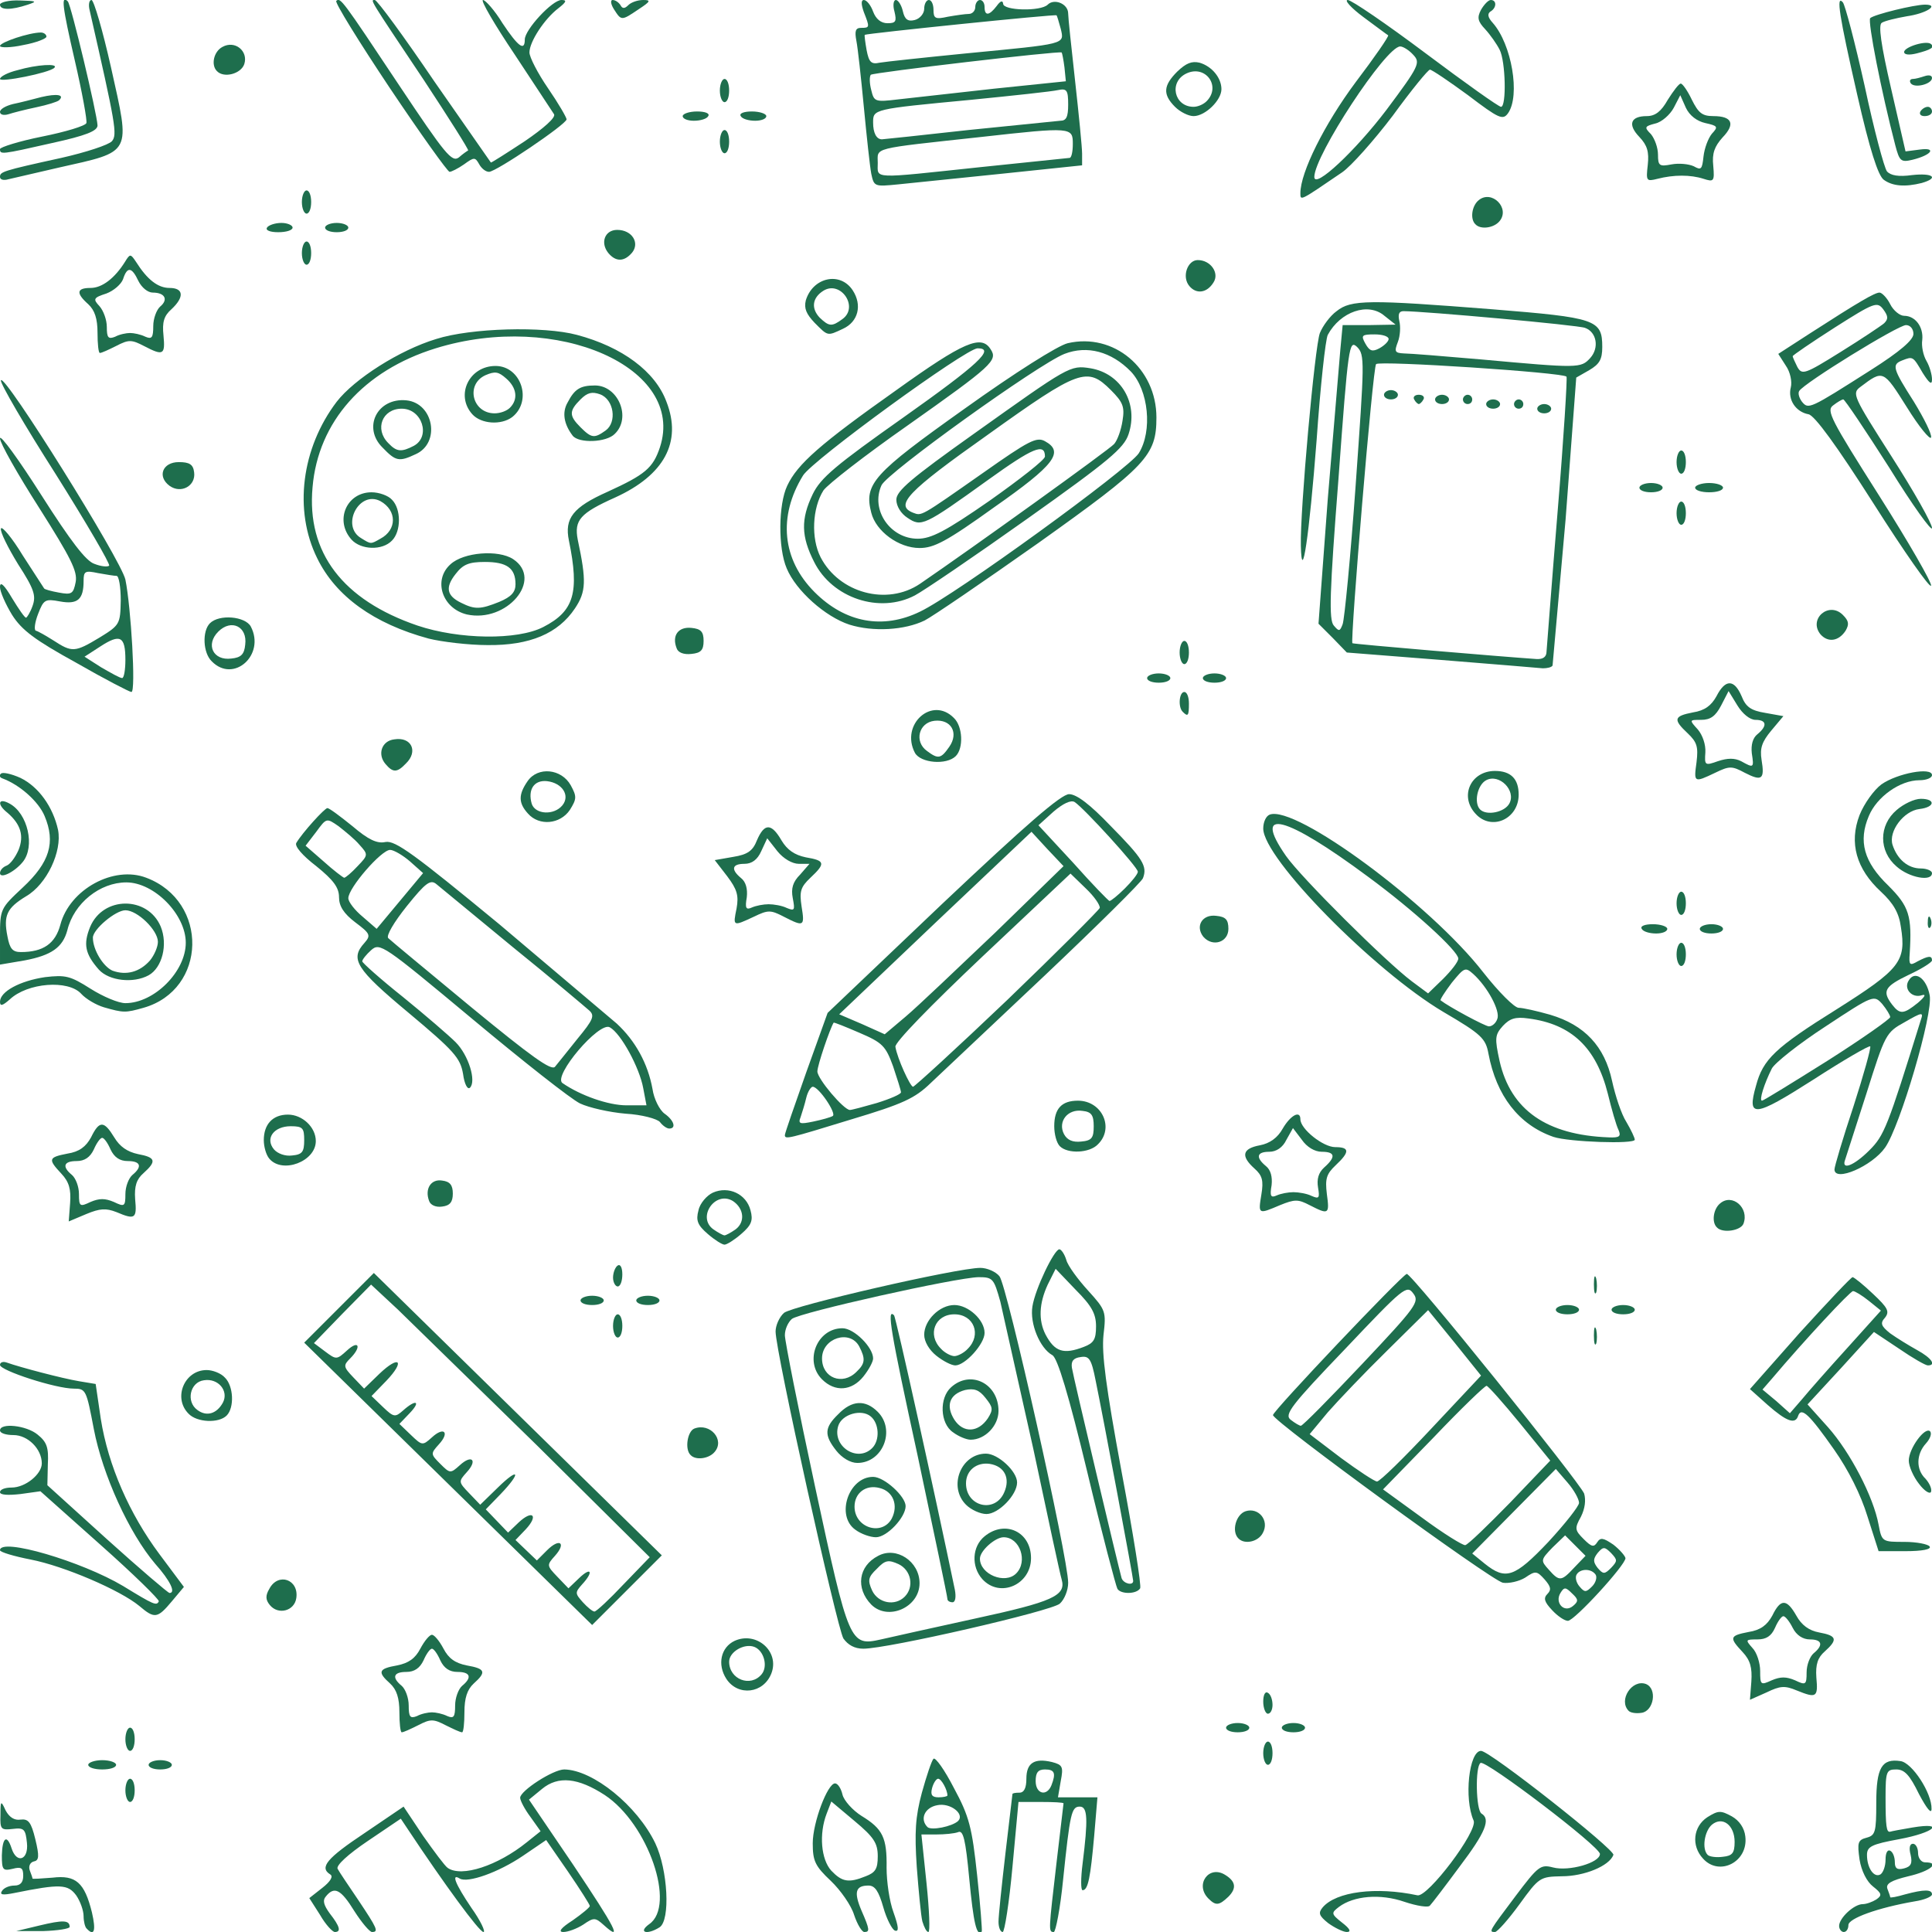 <svg xmlns="http://www.w3.org/2000/svg" xmlns:xlink="http://www.w3.org/1999/xlink" width="416" height="416" viewBox="0 0 4160 4160" preserveAspectRatio="xMidYMid meet" xmlns:v="https://vecta.io/nano"><g fill="#1e6e4d"><path d="M85 4146c50-12 65-12 65 3 0 4-26 8-57 9H35l50-12zm102 7c-4-3-7-16-7-27 0-12-7-32-16-45-18-24-34-25-133-5-25 5-32 4-27-4 4-7 16-12 27-12 13 0 19-7 19-21 0-17-4-20-23-15-21 5-23 2-23-29 1-39 11-46 21-15 11 34 37 25 33-12-3-29-6-33-30-30-26 3-28 1-27-30 0-31 1-32 11-10 8 15 19 22 32 20 17-2 23 5 32 42s8 46-3 48c-8 2-12 10-9 19 3 8 6 16 6 18 0 1 19 0 43-2 50-6 69 10 85 75 9 39 5 52-11 35zm502-30l-23-36 28-22c18-14 24-25 17-29-24-15-7-35 74-89l84-57 42 63c24 34 47 65 53 69 30 21 108-5 170-55l30-24-22-31c-12-16-22-35-22-41 0-15 71-61 95-61 62 1 157 78 196 159 27 57 33 166 9 181-27 17-47 11-22-7 58-40-2-216-96-278-57-37-100-42-135-13l-28 23 95 140c91 136 108 168 66 130-18-16-21-17-44-1-14 9-33 16-43 16-12 0-5-9 20-25 20-14 37-28 37-31s-21-36-47-74l-47-68-50 34c-53 36-119 59-136 49-19-12-10 11 25 63 20 28 31 52 26 52-9 0-85-104-162-220l-16-24-71 48c-43 29-69 53-65 60 3 6 24 37 45 68 40 60 44 68 29 68-5 0-22-20-38-45-29-47-43-54-61-32-8 9-5 19 8 37 22 28 25 40 11 40-5 0-20-16-32-37zm1150 0c-6-20-29-53-50-73-34-32-39-43-39-81 0-45 32-129 48-129 6 0 13 11 16 24s22 34 41 46c46 28 55 47 54 112 0 29 6 72 15 96 11 31 12 42 3 39-6-2-18-25-25-50-10-35-18-47-32-47-28 0-32 14-15 54 18 41 18 46 6 46-5 0-15-16-22-37zm25-83c21-8 26-16 26-43 0-28-8-41-50-76l-50-42-10 26c-17 44-12 99 10 123 23 24 37 27 74 12zm122 97c-3-12-8-65-12-117-5-75-3-108 11-160 10-36 21-69 25-73s24 24 44 63c33 61 39 85 50 188 7 64 11 119 10 121-11 12-18-19-27-114-8-85-13-105-24-100-8 3-29 5-47 5h-32l11 105c6 58 8 105 4 105s-9-10-13-23zm77-216c15-15-17-40-45-34-27 5-38 30-21 47 8 8 53-1 66-13zm-23-55c0-12-13-36-20-36-4 0-10 9-13 20-4 15 0 20 14 20 10 0 19-2 19-4zm110 272c0-13 7-79 15-148l15-127c0-2 7-3 15-3 10 0 15-10 15-30 0-34 17-45 55-36 23 6 25 10 19 41l-6 35h85l-7 83c-8 89-13 117-25 117-4 0-4-26 0-57 12-96 11-123-6-123-18 0-21 14-36 158-6 61-16 112-20 112-12 0-11-3 6-150l15-127c0-2-22-3-48-3h-49l-13 140c-7 77-17 140-21 140-5 0-9-10-9-22zm114-294c10-26 7-34-14-34-15 0-20 7-20 25 0 28 24 34 34 9zm596 297c-20-16-22-22-12-34 29-34 115-45 204-26 22 5 131-139 121-161-21-47-10-150 16-150 19 0 289 213 285 224-9 24-63 46-111 46-47 1-49 2-91 60-24 33-48 60-53 60-14 0-13-1 44-77 49-65 54-69 81-62 34 9 101-10 101-29 0-16-246-203-257-196-12 7-10 102 2 109 20 12 9 40-47 114-31 42-60 80-64 84-3 5-28 1-55-8-52-18-109-13-141 11-17 13-17 15 7 34 17 13 20 20 10 20-8 0-26-9-40-19zm1100 6c0-17 32-47 51-47 8 0 21-5 29-10 13-9 12-13-7-28-13-10-25-33-29-58-5-36-4-42 15-47s21-12 21-75c0-76 12-96 52-90 25 3 68 69 67 103 0 12-10 0-27-32-20-41-31-53-49-53-21 0-23 4-23 60 0 63 2 76 10 74 3-1 24-5 48-9 72-12 47 11-28 25-60 11-70 16-70 34 0 28 15 50 29 42 6-4 11-18 11-32s4-22 10-19 10 14 10 25c0 13 5 17 20 13s18-11 14-29c-4-15-2-24 5-24 6 0 11 9 11 20s7 20 15 20c34 0 12 19-36 30-37 9-49 16-45 27 3 8 6 16 6 18s15-1 32-6c41-11 58-11 58 0 0 5-17 12-37 15-81 14-143 37-143 51 0 8-4 15-10 15-5 0-10-6-10-13zm-1358-59c-30-30 1-73 36-51 23 14 25 29 7 47-20 19-27 20-43 4zm1065-86c-26-28-21-69 9-89 24-15 29-15 53-2 16 9 27 25 29 43 7 55-56 87-91 48zm68-36c0-36-26-56-49-37-16 14-22 52-9 65 4 4 19 6 33 4 20-2 25-8 25-32z"/><use xlink:href="#B"/><path d="M190 3800c0-5 14-10 30-10 17 0 30 5 30 10 0 6-13 10-30 10-16 0-30-4-30-10z"/><use xlink:href="#C"/><use xlink:href="#B" x="2450" y="-80"/><use xlink:href="#B" y="-110"/><path d="M860 3687c0-31-6-49-20-62-28-25-25-32 15-39 25-5 39-15 50-36 9-17 20-30 25-30s16 13 25 30c11 21 25 31 50 36 40 7 43 14 15 39-14 13-20 31-20 62 0 23-2 43-5 43-4 0-19-7-35-15-27-14-33-14-60 0-16 8-31 15-35 15-3 0-5-20-5-43zm70 0c8 0 23 3 33 8 14 6 17 2 17-23 0-16 7-35 15-42 22-18 18-30-10-30-17 0-29-8-37-25-6-14-14-25-18-25s-12 11-18 25c-8 17-20 25-37 25-28 0-32 12-10 30 8 7 15 26 15 42 0 25 3 29 18 23 9-5 24-8 32-8z"/><use xlink:href="#C" x="2320" y="-80"/><use xlink:href="#C" x="2440" y="-80"/><path d="M2720 3664c0-14 4-23 10-19 6 3 10 15 10 26 0 10-4 19-10 19-5 0-10-12-10-26zm787 20c-23-23 7-69 37-58 25 10 17 58-9 62-12 2-24 0-28-4zm264-63c2-30-2-46-19-64-29-31-28-35 13-43 26-4 40-15 51-35 18-37 31-37 52 0 11 20 27 32 49 36 38 7 41 15 12 41-15 13-20 28-18 56 4 43 0 45-42 28-26-11-36-10-65 4l-36 16 3-39zm94-3c23 11 25 10 25-17 0-16 7-34 15-41 22-18 18-30-8-30-15 0-29-9-37-25-7-14-16-25-20-25s-12 11-18 25c-8 18-19 25-38 25-26 0-26 1-11 18 10 10 17 33 17 50 0 30 1 31 25 20 19-8 31-8 50 0zm-2301-3c-20-31-12-68 18-82 47-21 97 23 79 70-17 44-72 50-97 12zm76-10c14-17 5-51-16-59-22-8-54 11-54 32 0 38 46 56 70 27zm176-77c-14-24-146-618-146-661 0-13 8-31 18-40 17-15 373-97 423-97 14 0 33 8 41 18 16 18 148 607 148 660 0 16-8 36-18 45-18 16-370 97-423 97-19 0-33-8-43-22zm284-43c166-36 196-49 186-84-3-9-30-135-61-281l-71-317c-14-50-16-53-47-53-49 1-385 76-402 90-8 7-15 22-15 35 0 12 29 159 65 326 73 339 75 344 142 329 21-5 112-25 203-45zm-224-30c-34-35-28-83 15-105 39-21 89 12 89 59 0 52-68 82-104 46zm72-17c21-21 14-57-13-70-22-10-29-9-47 10-19 18-20 25-10 47 13 27 49 34 70 13zm92 5c0-5-29-143-64-308-59-271-67-319-51-303 4 3 89 389 131 591 3 16 1 27-5 27s-11-3-11-7zm75-43c-24-27-22-70 5-92 44-36 100-10 100 47s-67 87-105 45zm73-12c26-26 8-78-27-78-18 0-51 29-51 46 0 34 54 56 78 32z"/><path d="M1842 3294c-43-30-15-114 38-114 24 0 70 42 70 63 0 24-40 67-64 67-12 0-32-7-44-16zm78-24c15-29 3-59-26-66-30-8-54 11-54 40 0 46 59 64 80 26zm160-30c-39-39-11-110 43-110 26 0 67 38 67 62 0 27-40 68-66 68-13 0-33-9-44-20zm82-26c14-31 1-57-31-62-28-4-51 14-51 42 0 50 62 65 82 20zm-361-90c-27-34-26-50 4-79 29-30 58-32 85-5 39 39 11 110-44 110-15 0-33-11-45-26zm77-6c17-17 15-53-3-68-20-17-62-5-70 20-14 44 41 80 73 48zm174-34c-28-19-30-74-4-97 42-38 102-8 102 51 0 32-29 62-60 62-9 0-26-7-38-16zm75-30c12-19 11-24-5-44-14-18-25-21-44-17-34 9-42 34-23 64 19 29 51 28 72-3zm-357-84c-39-39-11-110 44-110 25 0 66 41 66 65 0 7-9 24-21 39-25 31-61 34-89 6zm74-16c19-18 20-28 6-55-20-37-80-18-80 26 0 42 44 59 74 29zm172-35c-15-12-26-30-26-45 0-31 33-64 65-64 30 0 65 32 65 60 0 24-42 70-63 70-8 0-26-9-41-21zm68-15c30-30 13-74-29-74s-59 44-29 74c8 9 22 16 29 16s21-7 29-16zM965 3195l-310-304 150-150 620 608-150 150-310-304zm378 216l56-58-242-240-300-293-58-54-62 63-61 63 24 18c24 18 25 18 47-2 26-24 32-8 7 17-15 15-15 18 7 41l23 24 33-32c43-41 56-28 15 15l-32 33 25 24c23 22 26 22 43 7 28-25 39-20 14 6l-22 23 25 24c24 23 25 23 45 5 26-24 39-11 15 15-18 20-18 21 3 42s22 21 42 3c26-24 39-11 15 15-18 20-18 21 5 45l24 25 38-37c46-45 51-33 6 14l-32 33 48 50 23-22c30-28 43-15 15 15l-22 23 46 44 22-22c27-27 42-16 17 12-18 20-18 21 5 45l24 25 23-22c26-25 32-14 6 14-15 17-15 19 2 38 10 11 21 20 25 20s32-26 63-59zm1999 56c-17-18-19-26-10-35s7-16-6-31c-17-19-20-19-42-4-13 8-35 13-48 11-25-5-494-347-495-361-1-8 276-300 288-304 9-3 372 448 382 473 4 14 2 32-7 50-14 25-13 29 6 48 17 17 22 18 29 7s13-10 35 5c14 11 25 24 26 29 0 15-110 135-124 135-7 0-22-10-34-23zm43-36c-14-14-17-14-25-1-13 21 8 44 27 28 12-10 12-14-2-27zm51-40c-9-14-33-14-41-1-4 6-1 18 6 26 11 13 14 13 27 0 8-8 11-19 8-25zm-46-16l24-25-44-44-27 26c-26 27-26 28-8 48 23 26 27 25 55-5zm-56-55c36-39 66-77 66-84 0-8-11-28-25-44l-25-29-180 182 27 22c45 36 64 30 137-47zm135 24c-14-14-17-14-29 0-10 13-10 19 0 32 12 14 15 14 29 0 14-15 14-17 0-32zm-217-109l86-90-65-80c-36-44-68-80-72-81-3-1-55 49-114 111l-109 112 84 61c46 34 88 60 93 59 6-1 49-43 97-92zm-170-159l107-114-57-71-57-70-88 87c-49 48-106 108-128 133l-39 47 67 51c38 28 73 51 78 51 6 0 58-51 117-114zm-149-139c117-124 124-134 110-152-14-19-21-13-147 120-117 122-131 141-117 152 9 7 19 13 22 13 4 0 63-60 132-133zM300 3458c-41-34-162-86-234-100-36-7-66-16-66-20 0-28 176 24 265 77 67 41 72 43 77 33 1-4-55-59-126-122L87 3211l-43 6c-27 3-44 2-44-4s11-10 25-10c30 0 65-29 65-52 0-31-30-61-61-61-16 0-29-4-29-10 0-17 57-11 81 9 20 16 24 28 22 64l-1 45 128 116c71 64 132 116 135 116 14 0 2-26-31-63-56-66-113-191-132-290-16-84-17-87-43-87-39 0-159-39-159-51 0-6 7-8 15-5 28 10 119 34 155 40l36 6 11 75c16 101 62 205 126 291l53 71-26 31c-31 37-37 38-70 10zm281-2c-9-11-10-20-1-35 19-36 64-20 58 20-4 28-39 37-57 15zm1825-35c-3-5-33-118-65-252-40-166-64-245-75-251-27-15-49-68-43-105 6-38 47-123 58-123 4 0 11 10 15 23 3 12 25 42 47 66 38 42 39 45 33 96-4 40 5 110 39 294 25 133 43 246 40 251-8 13-42 13-49 1zm34-17c0-7-64-350-81-432-9-46-14-53-32-50-16 2-21 9-19 23 3 20 100 428 107 453 4 12 25 17 25 6zm-106-504c21-8 26-16 26-44 0-27-9-44-44-79l-43-45-17 34c-19 41-20 77-5 107 20 38 39 44 83 27zm1687 365c-14-46-41-100-72-144-52-74-70-92-77-73-6 20-25 13-66-23l-38-34 107-121c60-66 111-120 114-120s23 16 44 36c32 30 36 38 26 51-11 12-9 18 11 34 14 10 40 26 58 36 31 17 42 33 23 33-5 0-33-16-62-36l-54-36-71 78-72 78 44 49c48 54 98 150 109 210 7 37 8 37 56 37 26 0 51 5 54 10 4 6-16 10-52 10h-58l-24-75zm-43-363l72-80-26-21c-15-12-30-21-34-21-6 0-104 105-175 189l-20 23 30 25 29 26 26-30c14-17 58-67 98-111zm-1311 411c-16-15-6-52 15-59 28-9 52 20 37 47-10 19-39 25-52 12zm1465-118c-12-15-22-38-22-50 0-26 35-74 46-63 4 5 0 16-9 26-21 23-22 56-1 76 8 9 14 21 12 28-2 6-14-1-26-17zm-2645-62c-13-12-7-51 8-57 34-13 66 24 44 50-12 15-41 19-52 7zm-1081-89c-34-34-9-94 39-94 13 0 31 7 39 16 19 18 21 65 4 82s-64 15-82-4zm74-24c13-25-10-53-41-48-30 4-39 46-14 64 20 15 42 8 55-16zm2952-145c0-16 2-22 5-12 2 9 2 23 0 30-3 6-5-1-5-18z"/><use xlink:href="#B" x="1050" y="-1000"/><use xlink:href="#C" x="3030" y="-980"/><use xlink:href="#C" x="3150" y="-980"/><use xlink:href="#C" x="930" y="-1000"/><use xlink:href="#C" x="1050" y="-1000"/><path d="M3432 2765c0-16 2-22 5-12 2 9 2 23 0 30-3 6-5-1-5-18zm-2112-14c0-11 5-23 10-26 6-4 10 5 10 19s-4 26-10 26c-5 0-10-9-10-19zm204-94c-22-19-26-29-20-51 3-15 18-32 31-38 34-15 72 3 81 38 6 22 2 32-20 51-15 13-31 23-36 23s-21-10-36-23zm60-10c21-16 18-45-6-61-38-23-78 35-42 61 10 7 21 13 24 13s14-6 24-13zm2113-4c-12-11-8-40 7-52 26-22 63 10 50 44-6 15-45 21-57 8zm-3546-53c2-29-2-45-19-63-29-31-28-35 13-43 26-4 40-15 51-35 18-37 28-36 50 0 12 20 28 31 51 36 38 7 41 15 12 41-15 13-20 28-18 56 4 42 0 45-40 28-23-9-36-8-65 4l-38 16 3-40zm94-2c23 11 25 10 25-17 0-16 7-34 15-41 22-18 18-30-10-30-17 0-29-8-37-25-6-14-14-25-18-25s-12 11-18 25c-8 17-20 25-37 25-28 0-32 12-10 30 8 7 15 25 15 41 0 27 2 28 25 17 19-8 31-8 50 0zm2471-16c5-30 2-41-15-56-30-27-26-43 12-50 21-4 38-16 49-36 17-29 38-40 38-20 0 21 49 60 75 60 31 0 32 10 1 39-20 19-23 29-19 62 6 44 4 45-37 24-25-13-32-13-64 0-47 20-47 20-40-23zm69-5c11 0 29 3 39 8 16 7 18 5 14-18-3-18 1-32 13-43 26-23 24-34-5-34-15 0-32-10-43-26l-19-25-14 25c-8 17-22 26-37 26-27 0-30 12-7 31 10 8 14 23 12 41-4 23-2 28 11 22 9-4 25-7 36-7zm-1861 19c-10-26 4-48 28-44 17 2 23 10 23 28s-6 26-23 28c-13 2-25-3-28-12zm3026-68c0-6 18-67 41-136 22-68 38-126 36-129-3-2-58 30-123 72-127 81-143 83-123 13 15-57 41-82 174-165 136-86 150-103 138-177-4-30-16-51-43-76-53-49-69-105-46-165 10-25 31-54 47-66 34-24 109-38 109-20 0 6-12 11-27 11-42 0-92 36-109 77-23 54-11 99 42 150 45 45 51 65 46 146-2 25 0 27 17 17 23-12 31-13 31-2 0 4-22 18-50 31-52 25-58 35-36 64 17 22 25 21 56-4 15-13 18-19 8-16-21 7-40-14-28-32 13-22 38-5 45 32 8 39-64 283-96 328-28 40-109 75-109 47zm75-41c32-32 39-49 111-281 6-17 3-17-35 5-40 22-42 26-82 153l-46 143c-9 24 19 13 52-20zm-90-193c74-47 135-90 135-94s-8-17-17-28c-18-20-19-20-122 48-57 37-110 79-116 91-16 32-28 69-21 69 3 0 66-39 141-86z"/><path d="M580 2495c-7-8-12-26-12-40 0-34 19-55 52-55 31 0 60 27 60 57 0 44-72 71-100 38zm75-40c0-26-3-30-29-30-36 0-56 26-36 50 8 9 24 15 39 13 22-2 26-8 26-33zm1627 13c-7-7-12-26-12-43 0-38 16-55 51-55 52 0 79 59 43 94-18 19-65 21-82 4zm73-43c0-24-5-31-24-33-32-5-54 23-40 50 7 13 19 18 37 16 23-2 27-8 27-33zm990 23c-75-26-123-89-140-179-6-33-15-42-97-90-150-89-388-331-388-395 0-14 6-27 14-30 56-21 346 193 460 340 33 42 67 76 76 76s40 7 68 15c74 22 117 68 133 142 7 32 20 72 31 89 10 17 18 34 18 38 0 10-142 5-175-6zm140-15c-5-10-15-45-23-78-25-99-78-150-171-162-28-4-40 0-55 16-17 19-18 26-7 76 24 105 101 159 235 164 23 1 27-2 21-16zm-261-239c7-17-21-69-52-97-17-15-19-14-46 19-15 20-26 37-24 38 18 14 96 56 104 56 7 0 15-7 18-16zm-84-130c0-16-96-104-194-176-179-133-251-151-177-45 32 46 215 228 271 270l35 26 32-31c18-18 33-37 33-44zm-1450 380c0-4 21-64 46-135l46-128 248-236c179-169 255-235 272-235 16 0 45 22 89 68 70 71 80 87 70 113-3 8-98 102-211 209l-246 232c-34 33-60 45-170 78-137 42-144 44-144 34zm103-41c9-5-30-63-43-63-4 0-11 11-14 24s-9 32-12 41c-6 15-2 16 27 10 19-4 37-9 42-12zm95-28c29-9 52-19 52-23s-8-29-17-56c-16-44-23-51-72-72-30-13-55-23-56-22-8 13-35 92-35 105 0 16 57 83 70 83 4 0 30-7 58-15zm281-222c108-104 197-193 199-198 1-6-12-25-30-42l-33-32-190 179c-111 105-189 185-187 194 4 25 32 86 38 86 3 0 95-84 203-187zm-26-145l147-143-35-37-34-37-207 196-207 197 49 21 49 22 45-38c25-21 111-103 193-181zm279-95c15-15 28-31 28-36 0-10-116-137-136-150-8-5-25 3-46 21l-32 29 75 81c40 45 76 82 78 82 3 0 18-12 33-27zm-1001 503c-6-7-39-16-74-18-35-3-79-13-98-22s-123-91-232-182c-192-160-199-165-218-148-10 9-19 20-19 24 0 3 39 38 88 77 48 39 99 83 113 97 28 28 45 84 31 98-5 5-12-7-15-30-6-34-19-49-117-131-114-95-127-116-95-151 14-16 12-20-20-44-25-19-35-35-35-54 0-21-12-37-49-67-30-23-47-43-43-50 13-22 61-75 67-75 4 0 28 18 54 39 34 29 53 38 71 34 21-4 63 27 245 177l253 214c40 37 67 86 77 141 3 21 15 45 26 53 20 14 26 32 10 32-5 0-14-6-20-14zm-36-73c-8-44-48-118-72-131-23-13-123 105-102 120 39 27 99 48 138 48h43l-7-37zm-141-107c33-40 37-49 25-60-8-7-81-69-164-136l-165-136c-13-11-23-4-64 47-28 35-45 64-40 69s86 72 179 149c129 106 172 137 180 128 6-7 28-35 49-61zm-361-381c-15-13-35-25-43-25-19 0-90 82-90 104 0 8 14 26 31 40l30 26 100-120-28-25zm-113 10c23-24 23-25 4-46-10-12-31-29-45-40-26-18-26-18-48 12l-23 30 39 34c21 19 41 34 44 35 3 0 16-11 29-25zm-546 304c-17-5-39-18-49-29-28-31-116-24-154 12-16 14-21 15-21 5 0-22 43-45 97-53 44-5 54-3 98 25 27 17 60 31 75 31 62 0 130-68 130-130 0-61-68-130-128-130-57 0-113 45-127 103-10 37-34 54-92 65l-53 9v-60c0-60 1-61 49-106 58-54 71-97 47-154-13-31-53-67-91-81-6-2-7-7-3-10 3-4 22 0 42 9 39 19 70 62 81 112 9 46-24 117-69 143-41 25-49 41-40 86 5 27 11 34 29 34 48 0 74-18 85-59 20-76 115-128 185-101 135 51 131 241-6 280-39 11-43 11-85-1zm-11-81c-30-34-34-55-19-92 28-67 124-67 152-1 16 39 3 89-26 105-33 18-85 12-107-12zm110-20c9-11 17-29 17-40 0-25-44-68-70-68-21 0-70 41-70 59 0 26 22 62 42 71 30 11 59 3 81-22z"/><use xlink:href="#B" x="3340" y="-1800"/><path d="M2591 2017c-18-23-2-49 28-45 20 2 26 8 26 28 0 29-34 40-54 17zm944-17c-4-6 7-10 24-10s31 5 31 10c0 6-11 10-24 10-14 0-28-4-31-10z"/><use xlink:href="#C" x="3340" y="-1800"/><path d="M4151 1984c0-11 3-14 6-6 3 7 2 16-1 19-3 4-6-2-5-13zm-2565-28c5-28 1-41-20-69l-27-35 40-7c31-5 42-13 51-36 16-37 31-37 53 1 12 20 28 31 52 36 42 7 43 13 10 44-21 20-24 29-19 62 7 43 5 44-38 22-29-15-34-15-65 0-45 21-45 21-37-18zm69-9c11 0 29 3 39 8 17 7 18 5 13-21-4-21 0-35 16-51l20-23h-23c-14 0-33-11-46-27l-22-28-13 28c-8 18-20 27-36 27-27 0-30 12-7 31 10 8 14 23 12 41-4 23-2 28 11 22 9-4 25-7 36-7z"/><use xlink:href="#B" x="3340" y="-1910"/><path d="M0 1880c0-6 6-13 14-16s19-18 26-34c12-30 5-55-24-80-23-18-20-33 4-20 40 21 56 93 29 126-18 22-49 37-49 24zm4084-14c-39-33-39-89 0-122 15-13 38-24 52-24 32 0 31 18-3 22s-67 48-58 77c10 31 33 51 61 51 13 0 24 5 24 10 0 19-49 10-76-14zm-2947-114c-21-23-21-41-1-70 22-32 73-27 93 9 13 24 13 29-2 53-21 31-66 35-90 8zm74-18c17-21 0-48-33-52-28-3-42 18-33 49 8 23 48 25 66 3zm1966 18c-35-38-10-92 42-92 34 0 51 17 51 51 0 53-59 79-93 41zm73-22c15-28-22-65-50-50-19 10-27 49-13 63s53 6 63-13zm403-89c4-33 1-43-19-62-32-30-30-37 11-45 26-4 40-15 51-35 19-37 38-37 54 0 9 23 20 31 51 36l39 7-26 31c-20 24-25 38-21 63 7 42 1 47-36 28-28-15-33-15-64 0-46 22-46 21-40-23zm96-2c27 15 28 15 23-17-2-18 2-33 12-41 22-18 20-31-4-31-12 0-28-13-39-31l-19-31-16 31c-12 23-23 31-43 31-26 0-26 0-7 21 10 12 17 32 16 49-2 28-1 29 27 19 21-7 36-7 50 0zm-2919 6c-18-21-8-50 19-53 37-6 52 26 25 52-19 20-28 20-44 1zm1140-24c-32-61 37-123 84-75 19 18 21 65 4 82-20 20-76 15-88-7zm74-13c21-30 4-60-32-56-34 4-44 45-16 65 24 18 30 17 48-9zm503-75c-11-10-8-43 3-43 6 0 10 11 10 25 0 26-2 29-13 18zM164 1427c-89-49-117-70-138-103-14-23-26-50-26-60 0-13 9-5 26 24 14 23 27 42 30 42 2 0 9-11 14-25 8-22 4-36-31-90-22-36-39-70-37-77 2-6 24 20 47 58l46 71c1 2 15 6 32 9 27 5 31 3 36-23 4-23-10-51-79-160-46-72-84-139-84-149s40 45 89 122c63 99 96 142 114 148 15 6 29 7 32 4s-49-92-115-197C53 916 0 825 2 819c6-18 259 387 268 429 12 58 23 242 13 242-4 0-58-28-119-63zm106-6c0-51-11-57-54-29l-34 22 36 23c21 12 40 23 45 23 4 0 7-18 7-39zm-56-48c44-27 45-29 46-80 0-29-4-53-9-53s-23-3-40-6c-28-6-31-4-31 17 0 40-13 51-51 44-32-6-35-4-47 27-7 18-9 34-5 36 5 1 22 11 38 21 40 26 46 26 99-6z"/><use xlink:href="#C" x="2150" y="-2340"/><use xlink:href="#C" x="2270" y="-2340"/><path d="M456 1424c-19-18-21-65-4-82 20-20 76-15 88 7 32 61-37 123-84 75zm72-36c5-39-30-56-58-28s-11 63 28 58c21-2 28-9 30-30zm2575 33l-203-16-30-31-31-31 20-269 27-321 5-53h57l57-1-24-19c-35-30-95-9-122 41-5 10-16 111-24 226-16 207-32 316-34 228-2-74 30-430 41-458 6-15 22-37 36-47 31-25 69-25 336-4 222 18 236 22 236 81 0 27-6 37-28 50l-28 16-23 306-28 314c-2 4-12 6-21 6-9-1-108-9-219-18zm227-18c1-10 11-146 24-303s21-287 19-289c-7-9-403-35-410-27-7 6-56 596-51 601 3 2 322 29 396 34 15 1 22-5 22-16zm-411-358c19-267 20-281 3-298-17-16-19-3-40 284-19 244-21 304-10 316 11 13 13 13 19-3 4-11 17-145 28-299zm505-274c20-22 14-56-11-65-14-6-348-36-391-36-10 0-12 7-9 21 3 12 2 32-3 45-8 21-7 24 13 25 12 0 87 6 167 13 209 19 214 19 234-3zm-434-41c0-6-14-10-30-10-28 0-30 2-20 20 9 16 15 18 30 10 11-6 20-15 20-20z"/><use xlink:href="#D"/><use xlink:href="#D" x="-110" y="-10"/><path d="M3260 870c0-5 5-10 10-10 6 0 10 5 10 10 0 6-4 10-10 10-5 0-10-4-10-10zm-215-10c-3-5 1-10 10-10s13 5 10 10c-3 6-8 10-10 10s-7-4-10-10z"/><use xlink:href="#D" x="-220" y="-20"/><path d="M3150 860c0-5 5-10 10-10 6 0 10 5 10 10 0 6-4 10-10 10-5 0-10-4-10-10z"/><use xlink:href="#D" x="-330" y="-30"/><use xlink:href="#B" x="2270" y="-2450"/><path d="M1457 1396c-11-28 4-47 32-44 20 2 26 8 26 28s-6 26-26 28c-17 2-29-3-32-12zm-534-21c-118-32-200-91-240-173-51-103-34-237 42-337 38-49 135-111 214-135 75-24 232-28 303-9 98 26 169 79 193 144 34 87-5 158-110 206-76 34-89 49-81 91 19 89 18 112-6 148-36 54-97 80-188 79-41 0-99-7-127-14zm247-25c66-34 78-74 55-186-10-48 9-72 83-105 81-37 98-51 113-96 56-171-221-294-483-213-155 48-253 158-265 299-13 141 65 243 226 298 89 30 215 32 271 3zm-165-27c-53-13-73-74-35-108 28-26 103-32 135-11 66 44-14 138-100 119zm70-27c26-11 35-21 35-38 0-35-19-48-66-48-34 0-47 5-63 26-23 29-19 47 12 62 30 15 42 14 82-2zm-318-134c-37-41-11-102 43-102 16 0 36 7 44 16 20 20 20 68 0 88-21 22-67 20-87-2zm62-2c36-19 36-61 0-81-46-24-86 54-41 80 21 13 20 13 41 1zm5-196c-44-43-12-108 51-102 59 6 74 92 20 116-36 17-43 15-71-14zm67-4c37-20 18-80-26-80-42 0-59 44-29 74 18 19 28 20 55 6zm342-22c-19-25-23-50-11-71 15-29 27-37 59-37 50 0 79 69 43 104-18 19-78 21-91 4zm71-11c25-18 18-67-12-78-17-6-27-4-42 11-25 25-25 35 0 60 24 24 30 24 54 7zm-287-35c-37-41-7-104 50-104 55 0 80 75 36 110-24 18-67 15-86-6zm81-14c18-18 15-43-8-63-17-15-24-16-45-7-43 20-28 82 20 82 12 0 26-5 33-12zm2822 488c-27-33 18-72 48-42 13 13 14 20 6 34-15 23-38 26-54 8zm-2091-21c-52-17-115-73-135-121-19-44-18-138 1-178 22-47 71-90 235-206 145-104 183-120 203-88 16 24 4 35-180 165-90 63-171 126-180 139-24 38-27 103-6 144 40 77 143 105 214 57 114-78 409-290 418-301 7-8 15-30 18-50 5-30 1-40-25-66-51-51-68-45-265 96-174 123-201 152-161 168 19 7 14 10 151-86 98-69 115-78 133-68 42 23 21 51-109 142-103 74-130 88-161 88-45 0-94-36-104-76-16-62 4-84 201-224 109-78 201-136 222-141 99-23 191 54 191 160 0 82-21 104-254 270-119 84-229 159-245 167-43 21-111 25-162 9zm152-28c76-36 450-308 471-341 30-48 21-136-17-176-42-43-94-57-143-38-56 22-382 256-394 283-24 53 19 115 78 115 29 0 60-16 155-82 65-46 119-88 119-95 0-30-26-19-122 50-139 100-144 102-174 82-14-9-24-25-24-39 0-19 32-46 167-142 205-146 207-148 251-141 66 11 104 76 82 142-10 30-42 57-218 182-114 81-223 155-242 165-76 40-178 6-217-72-28-55-29-92-3-146 17-35 49-62 195-165 161-114 199-149 160-149-25 0-356 241-376 274-54 88-45 181 25 251 66 66 147 81 227 42zm2053-233c-79-124-127-190-140-192-27-5-45-31-38-58 3-12-1-33-11-47l-16-25 68-44c107-69 140-88 150-88 5 0 16 11 23 25s21 25 30 25c24 0 42 24 39 52-2 13 2 33 9 45s12 30 12 40c0 13-6 8-20-14-21-36-21-36-44-27s-21 17 25 89c22 36 39 70 37 77-2 6-26-23-52-65-51-81-51-81-100-44-19 14-16 20 67 150 48 75 87 144 87 154 0 9-42-49-92-130-51-80-96-147-99-147s-13 6-22 13c-15 11-5 30 99 194 64 101 114 188 112 194-2 7-58-73-124-177zm-6-287c63-40 92-65 92-78 0-11-7-19-16-19-17 0-220 125-230 142-3 5 0 15 6 23 14 17 16 16 148-68zm29-101c9-9 9-15-2-30-13-17-19-15-104 39-50 32-91 60-91 62s5 13 10 23c10 18 16 16 93-32 45-28 87-56 94-62z"/><use xlink:href="#B" x="3340" y="-2750"/><path d="M365 1046c-27-20-15-51 20-51 23 0 31 5 33 22 4 29-28 47-53 29z"/><use xlink:href="#C" x="3210" y="-2750"/><path d="M3650 1050c0-5 14-10 30-10 17 0 30 5 30 10 0 6-13 10-30 10-16 0-30-4-30-10z"/><use xlink:href="#B" x="3340" y="-2860"/><path d="M210 717c0-31-6-49-20-62-27-24-25-35 5-35 25 0 52-21 74-56 11-18 12-18 24 0 24 38 47 56 72 56 31 0 32 20 4 46-16 14-20 28-17 56 4 42 0 45-42 23-27-14-33-14-60 0-16 8-31 15-35 15-3 0-5-20-5-43zm70 0c8 0 23 3 33 8 14 6 17 2 17-23 0-16 7-35 15-42 18-15 10-30-16-30-11 0-24-11-31-25-14-30-24-32-33-4-4 11-20 25-36 31-28 9-29 12-15 27 9 10 16 30 16 45 0 23 3 27 18 21 9-5 24-8 32-8zm1474-22c-18-19-23-31-19-48 15-50 74-63 101-22 21 32 12 68-21 83-34 16-32 16-61-13zm60-8c36-26-4-84-41-61-24 15-27 38-8 58 20 19 26 20 49 3zm747-71c-17-20-4-56 18-56 28 0 47 28 34 48-14 23-37 26-52 8z"/><use xlink:href="#B" x="380" y="-3310"/><path d="M1310 545c-18-22-8-50 19-50 32 0 49 28 32 49-17 20-35 20-51 1zm-735-55c3-5 17-10 31-10 13 0 24 5 24 10 0 6-14 10-31 10s-28-4-24-10z"/><use xlink:href="#C" x="380" y="-3310"/><path d="M3177 483c-12-11-8-40 7-52 28-23 68 17 45 45-12 15-41 19-52 7z"/><use xlink:href="#B" x="380" y="-3420"/><path d="M2800 416c0-45 52-149 119-239 41-54 72-99 70-101-2-1-26-19-53-39s-42-37-34-37 84 52 168 115 157 115 162 115c12 0 10-98-3-123-6-12-20-32-31-44-16-17-18-25-9-42 7-12 16-21 21-21 13 0 13 17-1 25-7 5-5 13 5 24 41 46 60 157 33 195-11 15-19 12-86-39-41-30-78-55-82-55s-40 44-80 99c-41 54-90 109-109 122-91 62-90 62-90 45zm185-179c71-95 74-102 58-119-9-10-22-18-28-18-31 0-185 235-185 281 0 27 89-57 155-144zM1876 374c-3-16-10-81-16-144s-13-127-16-142c-4-21-2-28 10-28 19 0 19-1 6-34-6-17-6-26 0-26s15 11 20 25c6 16 17 25 31 25 18 0 20-4 15-25-4-14-2-25 3-25s12 11 15 24c4 18 11 23 26 19 11-3 20-14 20-24 0-11 5-19 10-19 6 0 10 10 10 21 0 19 4 21 31 15 17-3 38-6 45-6 8 0 14-7 14-15s5-15 10-15c6 0 10 7 10 15 0 20 10 19 26-2 8-11 13-13 14-5 0 15 81 17 96 2 14-14 44-2 44 19 0 9 7 74 15 146s15 142 15 156v25l-172 18-224 23c-51 5-52 5-58-23zm234-14l193-20c4 0 7-13 7-30 0-36-2-37-198-15-239 26-222 22-222 56 0 35-16 34 220 9zm-25-80l198-20c13 0 17-8 17-35 0-31-3-35-22-31-13 3-97 12-188 21-211 20-210 20-210 49 0 22 7 36 19 36 3 0 87-9 186-20zm55-89l155-16-3-30c-2-16-5-31-6-32-4-4-405 43-411 48-3 4-3 18 1 33 6 25 8 26 58 20l206-23zm-60-76c217-21 212-19 204-53-4-15-8-28-9-29-1-3-409 39-413 42-1 1 1 16 4 33 5 26 10 31 28 27 11-2 95-11 186-20zm1976 272c-12-9-30-64-57-183-39-171-46-216-31-199 5 6 26 86 47 180 20 94 42 176 48 184 8 9 25 12 54 8 45-5 59 6 21 17-36 9-63 7-82-7zM0 381c0-11 4-13 132-41 53-12 102-28 109-36 12-14 8-36-48-282-3-12-1-22 4-22s24 65 42 145c42 189 47 180-113 216L18 386c-10 3-18 1-18-5z"/><path d="M3548 355c3-28-1-42-18-60-26-27-19-45 16-45 18 0 31-10 45-35 12-19 24-35 28-35s15 16 24 35c14 28 22 35 46 35 41 0 48 17 20 46-17 19-23 34-20 61 3 34 1 35-21 28-28-9-64-9-99 0-24 6-25 5-21-30zm138-67c14-15 13-17-14-23-18-4-34-16-42-33l-12-27-14 27c-8 15-26 31-40 34-23 6-24 8-9 23 8 10 15 29 15 44 0 24 3 26 29 21 16-3 37-1 48 4 16 9 18 7 21-21 2-18 10-39 18-49zM839 189C773 90 721 6 724 2c9-8 12-4 135 181 100 150 114 167 129 156 9-8 18-14 20-15s-41-69-95-151C794-5 797 0 807 0c5 0 63 79 128 175l122 175c2 0 35-21 73-46 41-28 67-51 63-58l-85-129c-43-64-74-117-68-117 5 0 25 22 42 50 34 51 48 61 48 35 0-21 59-85 79-85 12 0 11 4-7 18-30 23-62 72-62 95 0 10 18 45 40 77s40 63 40 67c-1 11-152 113-167 113-7 0-16-7-21-16-9-16-11-16-33 0-13 9-27 16-31 16s-62-81-129-181zm3242 124c-30-115-60-268-54-274 9-8 95-29 118-29 32 0 3 19-39 25-23 4-48 10-54 14-8 4-2 47 20 142l31 135 31-4c37-5 25 12-16 22-25 6-28 3-37-31zM0 321c0-4 41-17 91-27s93-23 95-29c2-5-9-66-25-135C134 13 131-12 146 3c7 7 63 242 64 267 0 12-25 22-98 38C2 333 0 333 0 321z"/><use xlink:href="#B" x="1280" y="-3550"/><path d="M1470 250c0-5 14-10 31-10s28 4 24 10c-3 6-17 10-31 10-13 0-24-4-24-10zm125 0c-4-6 7-10 24-10s31 5 31 10c0 6-11 10-24 10-14 0-28-4-31-10zM0 241c0-6 12-13 28-17 15-3 42-10 61-15 34-8 51-5 38 7-3 3-25 10-49 15s-51 12-60 15c-10 3-18 1-18-5zm2530-11c-27-27-25-46 5-76 19-18 31-23 48-19 27 8 47 33 47 57s-35 58-60 58c-11 0-29-9-40-20zm68-12c32-32-2-79-43-60-39 18-27 72 15 72 9 0 21-5 28-12zm1537 22c3-5 10-10 16-10 5 0 9 5 9 10 0 6-7 10-16 10-8 0-12-4-9-10z"/><use xlink:href="#B" x="1280" y="-3660"/><path d="M4114 179c-3-5-1-9 5-9 5 0 16-3 25-6s16-2 16 4c0 13-38 23-46 11zM0 170c0-5 17-14 38-19 41-12 89-15 79-5-11 11-117 32-117 24zm467-17c-13-13-7-42 12-52 27-15 56 9 47 37-7 21-44 31-59 15zm3633-41c0-11 49-26 58-17 8 7 0 12-31 20-16 4-27 3-27-3zM0 99c0-8 63-29 88-29 6 0 12 4 12 9 0 4-22 13-50 18-27 6-50 6-50 2zm1322-79c-7-11-8-20-3-20 6 0 13 5 17 11 4 8 9 8 17 0 6-6 20-11 32-11 17 0 16 3-10 20-37 25-37 25-53 0zM0 10C0 5 19 0 43 1c36 1 38 2 17 9C24 22 0 22 0 10z"/></g><defs ><path id="B" d="M270 3855c0-14 5-25 10-25 6 0 10 11 10 25s-4 25-10 25c-5 0-10-11-10-25z"/><path id="C" d="M320 3800c0-5 11-10 25-10s25 5 25 10c0 6-11 10-25 10s-25-4-25-10z"/><path id="D" d="M3310 880c0-5 7-10 15-10s15 5 15 10c0 6-7 10-15 10s-15-4-15-10z"/></defs></svg>